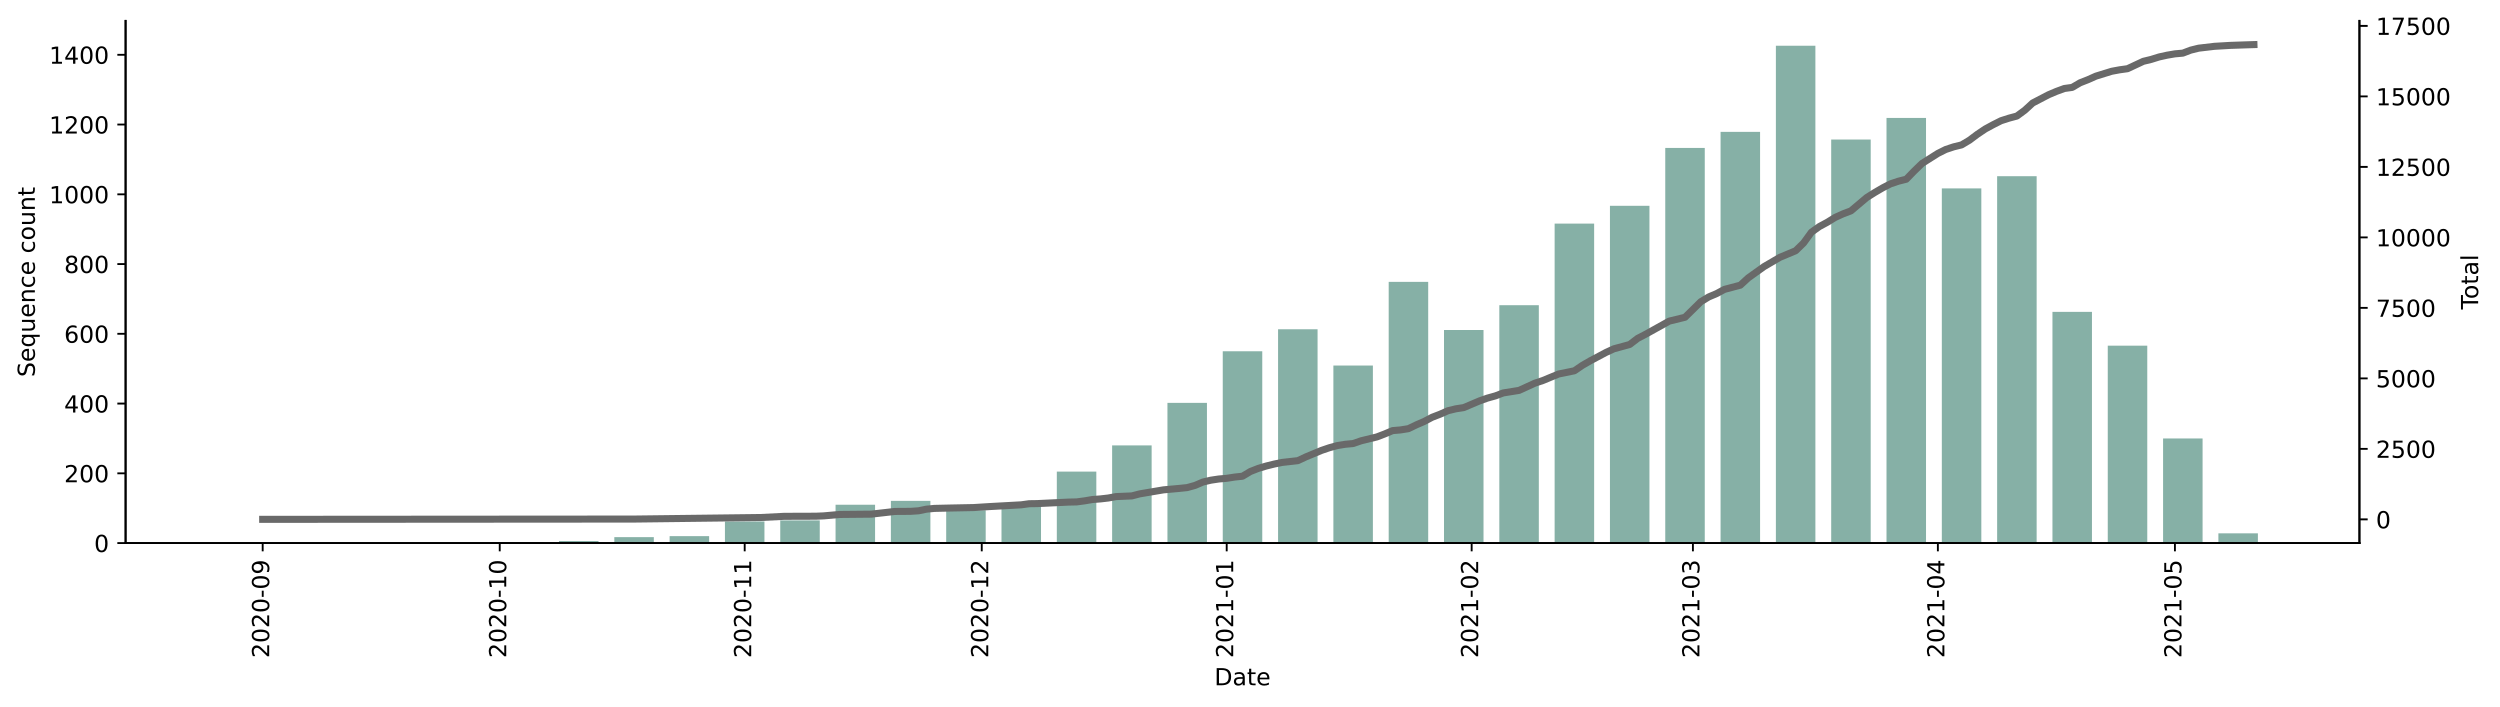 <?xml version="1.0" encoding="utf-8" standalone="no"?>
<!DOCTYPE svg PUBLIC "-//W3C//DTD SVG 1.1//EN"
  "http://www.w3.org/Graphics/SVG/1.1/DTD/svg11.dtd">
<!-- Created with matplotlib (https://matplotlib.org/) -->
<svg height="300.279pt" version="1.1" viewBox="0 0 1061.619 300.279" width="1061.619pt" xmlns="http://www.w3.org/2000/svg" xmlns:xlink="http://www.w3.org/1999/xlink">
 <defs>
  <style type="text/css">*{stroke-linecap:butt;stroke-linejoin:round;}</style>
 </defs>
 <g id="figure_1">
  <g id="patch_1">
   <path d="M 0 300.279 
L 1061.619 300.279 
L 1061.619 0 
L 0 0 
z
" style="fill:#ffffff;"/>
  </g>
  <g id="axes_1">
   <g id="patch_2">
    <path d="M 53.328 230.618 
L 1001.928 230.618 
L 1001.928 8.858 
L 53.328 8.858 
z
" style="fill:#ffffff;"/>
   </g>
   <g id="patch_3">
    <path clip-path="url(#p841194d48a)" d="M 96.446 230.618 
L 113.224 230.618 
L 113.224 230.47 
L 96.446 230.47 
z
" style="fill:#86b0a6;"/>
   </g>
   <g id="patch_4">
    <path clip-path="url(#p841194d48a)" d="M 213.889 230.618 
L 230.666 230.618 
L 230.666 230.174 
L 213.889 230.174 
z
" style="fill:#86b0a6;"/>
   </g>
   <g id="patch_5">
    <path clip-path="url(#p841194d48a)" d="M 237.377 230.618 
L 254.155 230.618 
L 254.155 229.73 
L 237.377 229.73 
z
" style="fill:#86b0a6;"/>
   </g>
   <g id="patch_6">
    <path clip-path="url(#p841194d48a)" d="M 260.866 230.618 
L 277.643 230.618 
L 277.643 228.1 
L 260.866 228.1 
z
" style="fill:#86b0a6;"/>
   </g>
   <g id="patch_7">
    <path clip-path="url(#p841194d48a)" d="M 284.354 230.618 
L 301.132 230.618 
L 301.132 227.656 
L 284.354 227.656 
z
" style="fill:#86b0a6;"/>
   </g>
   <g id="patch_8">
    <path clip-path="url(#p841194d48a)" d="M 307.843 230.618 
L 324.62 230.618 
L 324.62 221.436 
L 307.843 221.436 
z
" style="fill:#86b0a6;"/>
   </g>
   <g id="patch_9">
    <path clip-path="url(#p841194d48a)" d="M 331.331 230.618 
L 348.109 230.618 
L 348.109 220.991 
L 331.331 220.991 
z
" style="fill:#86b0a6;"/>
   </g>
   <g id="patch_10">
    <path clip-path="url(#p841194d48a)" d="M 354.82 230.618 
L 371.597 230.618 
L 371.597 214.326 
L 354.82 214.326 
z
" style="fill:#86b0a6;"/>
   </g>
   <g id="patch_11">
    <path clip-path="url(#p841194d48a)" d="M 378.308 230.618 
L 395.086 230.618 
L 395.086 212.697 
L 378.308 212.697 
z
" style="fill:#86b0a6;"/>
   </g>
   <g id="patch_12">
    <path clip-path="url(#p841194d48a)" d="M 401.797 230.618 
L 418.574 230.618 
L 418.574 216.696 
L 401.797 216.696 
z
" style="fill:#86b0a6;"/>
   </g>
   <g id="patch_13">
    <path clip-path="url(#p841194d48a)" d="M 425.285 230.618 
L 442.063 230.618 
L 442.063 213.734 
L 425.285 213.734 
z
" style="fill:#86b0a6;"/>
   </g>
   <g id="patch_14">
    <path clip-path="url(#p841194d48a)" d="M 448.774 230.618 
L 465.551 230.618 
L 465.551 200.256 
L 448.774 200.256 
z
" style="fill:#86b0a6;"/>
   </g>
   <g id="patch_15">
    <path clip-path="url(#p841194d48a)" d="M 472.262 230.618 
L 489.04 230.618 
L 489.04 189.148 
L 472.262 189.148 
z
" style="fill:#86b0a6;"/>
   </g>
   <g id="patch_16">
    <path clip-path="url(#p841194d48a)" d="M 495.751 230.618 
L 512.528 230.618 
L 512.528 171.079 
L 495.751 171.079 
z
" style="fill:#86b0a6;"/>
   </g>
   <g id="patch_17">
    <path clip-path="url(#p841194d48a)" d="M 519.239 230.618 
L 536.017 230.618 
L 536.017 149.16 
L 519.239 149.16 
z
" style="fill:#86b0a6;"/>
   </g>
   <g id="patch_18">
    <path clip-path="url(#p841194d48a)" d="M 542.728 230.618 
L 559.505 230.618 
L 559.505 139.829 
L 542.728 139.829 
z
" style="fill:#86b0a6;"/>
   </g>
   <g id="patch_19">
    <path clip-path="url(#p841194d48a)" d="M 566.216 230.618 
L 582.994 230.618 
L 582.994 155.232 
L 566.216 155.232 
z
" style="fill:#86b0a6;"/>
   </g>
   <g id="patch_20">
    <path clip-path="url(#p841194d48a)" d="M 589.705 230.618 
L 606.482 230.618 
L 606.482 119.686 
L 589.705 119.686 
z
" style="fill:#86b0a6;"/>
   </g>
   <g id="patch_21">
    <path clip-path="url(#p841194d48a)" d="M 613.193 230.618 
L 629.971 230.618 
L 629.971 140.125 
L 613.193 140.125 
z
" style="fill:#86b0a6;"/>
   </g>
   <g id="patch_22">
    <path clip-path="url(#p841194d48a)" d="M 636.682 230.618 
L 653.459 230.618 
L 653.459 129.61 
L 636.682 129.61 
z
" style="fill:#86b0a6;"/>
   </g>
   <g id="patch_23">
    <path clip-path="url(#p841194d48a)" d="M 660.17 230.618 
L 676.948 230.618 
L 676.948 94.953 
L 660.17 94.953 
z
" style="fill:#86b0a6;"/>
   </g>
   <g id="patch_24">
    <path clip-path="url(#p841194d48a)" d="M 683.659 230.618 
L 700.436 230.618 
L 700.436 87.399 
L 683.659 87.399 
z
" style="fill:#86b0a6;"/>
   </g>
   <g id="patch_25">
    <path clip-path="url(#p841194d48a)" d="M 707.147 230.618 
L 723.925 230.618 
L 723.925 62.813 
L 707.147 62.813 
z
" style="fill:#86b0a6;"/>
   </g>
   <g id="patch_26">
    <path clip-path="url(#p841194d48a)" d="M 730.636 230.618 
L 747.413 230.618 
L 747.413 56.001 
L 730.636 56.001 
z
" style="fill:#86b0a6;"/>
   </g>
   <g id="patch_27">
    <path clip-path="url(#p841194d48a)" d="M 754.124 230.618 
L 770.902 230.618 
L 770.902 19.418 
L 754.124 19.418 
z
" style="fill:#86b0a6;"/>
   </g>
   <g id="patch_28">
    <path clip-path="url(#p841194d48a)" d="M 777.613 230.618 
L 794.39 230.618 
L 794.39 59.259 
L 777.613 59.259 
z
" style="fill:#86b0a6;"/>
   </g>
   <g id="patch_29">
    <path clip-path="url(#p841194d48a)" d="M 801.101 230.618 
L 817.879 230.618 
L 817.879 50.076 
L 801.101 50.076 
z
" style="fill:#86b0a6;"/>
   </g>
   <g id="patch_30">
    <path clip-path="url(#p841194d48a)" d="M 824.59 230.618 
L 841.367 230.618 
L 841.367 79.994 
L 824.59 79.994 
z
" style="fill:#86b0a6;"/>
   </g>
   <g id="patch_31">
    <path clip-path="url(#p841194d48a)" d="M 848.078 230.618 
L 864.856 230.618 
L 864.856 74.81 
L 848.078 74.81 
z
" style="fill:#86b0a6;"/>
   </g>
   <g id="patch_32">
    <path clip-path="url(#p841194d48a)" d="M 871.567 230.618 
L 888.344 230.618 
L 888.344 132.424 
L 871.567 132.424 
z
" style="fill:#86b0a6;"/>
   </g>
   <g id="patch_33">
    <path clip-path="url(#p841194d48a)" d="M 895.055 230.618 
L 911.833 230.618 
L 911.833 146.79 
L 895.055 146.79 
z
" style="fill:#86b0a6;"/>
   </g>
   <g id="patch_34">
    <path clip-path="url(#p841194d48a)" d="M 918.544 230.618 
L 935.321 230.618 
L 935.321 186.186 
L 918.544 186.186 
z
" style="fill:#86b0a6;"/>
   </g>
   <g id="patch_35">
    <path clip-path="url(#p841194d48a)" d="M 942.032 230.618 
L 958.81 230.618 
L 958.81 226.471 
L 942.032 226.471 
z
" style="fill:#86b0a6;"/>
   </g>
   <g id="matplotlib.axis_1">
    <g id="xtick_1">
     <g id="line2d_1">
      <defs>
       <path d="M 0 0 
L 0 3.5 
" id="md26dac2ac9" style="stroke:#000000;stroke-width:0.8;"/>
      </defs>
      <g>
       <use style="stroke:#000000;stroke-width:0.8;" x="111.546" xlink:href="#md26dac2ac9" y="230.618"/>
      </g>
     </g>
     <g id="text_1">
      <!-- 2020-09 -->
      <g transform="translate(114.305 279.401)rotate(-90)scale(0.1 -0.1)">
       <defs>
        <path d="M 19.188 8.297 
L 53.609 8.297 
L 53.609 0 
L 7.328 0 
L 7.328 8.297 
Q 12.938 14.109 22.625 23.891 
Q 32.328 33.688 34.812 36.531 
Q 39.547 41.844 41.422 45.531 
Q 43.312 49.219 43.312 52.781 
Q 43.312 58.594 39.234 62.25 
Q 35.156 65.922 28.609 65.922 
Q 23.969 65.922 18.812 64.312 
Q 13.672 62.703 7.812 59.422 
L 7.812 69.391 
Q 13.766 71.781 18.938 73 
Q 24.125 74.219 28.422 74.219 
Q 39.75 74.219 46.484 68.547 
Q 53.219 62.891 53.219 53.422 
Q 53.219 48.922 51.531 44.891 
Q 49.859 40.875 45.406 35.406 
Q 44.188 33.984 37.641 27.219 
Q 31.109 20.453 19.188 8.297 
z
" id="DejaVuSans-50"/>
        <path d="M 31.781 66.406 
Q 24.172 66.406 20.328 58.906 
Q 16.5 51.422 16.5 36.375 
Q 16.5 21.391 20.328 13.891 
Q 24.172 6.391 31.781 6.391 
Q 39.453 6.391 43.281 13.891 
Q 47.125 21.391 47.125 36.375 
Q 47.125 51.422 43.281 58.906 
Q 39.453 66.406 31.781 66.406 
z
M 31.781 74.219 
Q 44.047 74.219 50.516 64.516 
Q 56.984 54.828 56.984 36.375 
Q 56.984 17.969 50.516 8.266 
Q 44.047 -1.422 31.781 -1.422 
Q 19.531 -1.422 13.062 8.266 
Q 6.594 17.969 6.594 36.375 
Q 6.594 54.828 13.062 64.516 
Q 19.531 74.219 31.781 74.219 
z
" id="DejaVuSans-48"/>
        <path d="M 4.891 31.391 
L 31.203 31.391 
L 31.203 23.391 
L 4.891 23.391 
z
" id="DejaVuSans-45"/>
        <path d="M 10.984 1.516 
L 10.984 10.5 
Q 14.703 8.734 18.5 7.812 
Q 22.312 6.891 25.984 6.891 
Q 35.75 6.891 40.891 13.453 
Q 46.047 20.016 46.781 33.406 
Q 43.953 29.203 39.594 26.953 
Q 35.25 24.703 29.984 24.703 
Q 19.047 24.703 12.672 31.312 
Q 6.297 37.938 6.297 49.422 
Q 6.297 60.641 12.938 67.422 
Q 19.578 74.219 30.609 74.219 
Q 43.266 74.219 49.922 64.516 
Q 56.594 54.828 56.594 36.375 
Q 56.594 19.141 48.406 8.859 
Q 40.234 -1.422 26.422 -1.422 
Q 22.703 -1.422 18.891 -0.688 
Q 15.094 0.047 10.984 1.516 
z
M 30.609 32.422 
Q 37.25 32.422 41.125 36.953 
Q 45.016 41.5 45.016 49.422 
Q 45.016 57.281 41.125 61.844 
Q 37.25 66.406 30.609 66.406 
Q 23.969 66.406 20.094 61.844 
Q 16.219 57.281 16.219 49.422 
Q 16.219 41.5 20.094 36.953 
Q 23.969 32.422 30.609 32.422 
z
" id="DejaVuSans-57"/>
       </defs>
       <use xlink:href="#DejaVuSans-50"/>
       <use x="63.623" xlink:href="#DejaVuSans-48"/>
       <use x="127.246" xlink:href="#DejaVuSans-50"/>
       <use x="190.869" xlink:href="#DejaVuSans-48"/>
       <use x="254.492" xlink:href="#DejaVuSans-45"/>
       <use x="290.576" xlink:href="#DejaVuSans-48"/>
       <use x="354.199" xlink:href="#DejaVuSans-57"/>
      </g>
     </g>
    </g>
    <g id="xtick_2">
     <g id="line2d_2">
      <g>
       <use style="stroke:#000000;stroke-width:0.8;" x="212.211" xlink:href="#md26dac2ac9" y="230.618"/>
      </g>
     </g>
     <g id="text_2">
      <!-- 2020-10 -->
      <g transform="translate(214.97 279.401)rotate(-90)scale(0.1 -0.1)">
       <defs>
        <path d="M 12.406 8.297 
L 28.516 8.297 
L 28.516 63.922 
L 10.984 60.406 
L 10.984 69.391 
L 28.422 72.906 
L 38.281 72.906 
L 38.281 8.297 
L 54.391 8.297 
L 54.391 0 
L 12.406 0 
z
" id="DejaVuSans-49"/>
       </defs>
       <use xlink:href="#DejaVuSans-50"/>
       <use x="63.623" xlink:href="#DejaVuSans-48"/>
       <use x="127.246" xlink:href="#DejaVuSans-50"/>
       <use x="190.869" xlink:href="#DejaVuSans-48"/>
       <use x="254.492" xlink:href="#DejaVuSans-45"/>
       <use x="290.576" xlink:href="#DejaVuSans-49"/>
       <use x="354.199" xlink:href="#DejaVuSans-48"/>
      </g>
     </g>
    </g>
    <g id="xtick_3">
     <g id="line2d_3">
      <g>
       <use style="stroke:#000000;stroke-width:0.8;" x="316.232" xlink:href="#md26dac2ac9" y="230.618"/>
      </g>
     </g>
     <g id="text_3">
      <!-- 2020-11 -->
      <g transform="translate(318.991 279.401)rotate(-90)scale(0.1 -0.1)">
       <use xlink:href="#DejaVuSans-50"/>
       <use x="63.623" xlink:href="#DejaVuSans-48"/>
       <use x="127.246" xlink:href="#DejaVuSans-50"/>
       <use x="190.869" xlink:href="#DejaVuSans-48"/>
       <use x="254.492" xlink:href="#DejaVuSans-45"/>
       <use x="290.576" xlink:href="#DejaVuSans-49"/>
       <use x="354.199" xlink:href="#DejaVuSans-49"/>
      </g>
     </g>
    </g>
    <g id="xtick_4">
     <g id="line2d_4">
      <g>
       <use style="stroke:#000000;stroke-width:0.8;" x="416.897" xlink:href="#md26dac2ac9" y="230.618"/>
      </g>
     </g>
     <g id="text_4">
      <!-- 2020-12 -->
      <g transform="translate(419.656 279.401)rotate(-90)scale(0.1 -0.1)">
       <use xlink:href="#DejaVuSans-50"/>
       <use x="63.623" xlink:href="#DejaVuSans-48"/>
       <use x="127.246" xlink:href="#DejaVuSans-50"/>
       <use x="190.869" xlink:href="#DejaVuSans-48"/>
       <use x="254.492" xlink:href="#DejaVuSans-45"/>
       <use x="290.576" xlink:href="#DejaVuSans-49"/>
       <use x="354.199" xlink:href="#DejaVuSans-50"/>
      </g>
     </g>
    </g>
    <g id="xtick_5">
     <g id="line2d_5">
      <g>
       <use style="stroke:#000000;stroke-width:0.8;" x="520.917" xlink:href="#md26dac2ac9" y="230.618"/>
      </g>
     </g>
     <g id="text_5">
      <!-- 2021-01 -->
      <g transform="translate(523.676 279.401)rotate(-90)scale(0.1 -0.1)">
       <use xlink:href="#DejaVuSans-50"/>
       <use x="63.623" xlink:href="#DejaVuSans-48"/>
       <use x="127.246" xlink:href="#DejaVuSans-50"/>
       <use x="190.869" xlink:href="#DejaVuSans-49"/>
       <use x="254.492" xlink:href="#DejaVuSans-45"/>
       <use x="290.576" xlink:href="#DejaVuSans-48"/>
       <use x="354.199" xlink:href="#DejaVuSans-49"/>
      </g>
     </g>
    </g>
    <g id="xtick_6">
     <g id="line2d_6">
      <g>
       <use style="stroke:#000000;stroke-width:0.8;" x="624.938" xlink:href="#md26dac2ac9" y="230.618"/>
      </g>
     </g>
     <g id="text_6">
      <!-- 2021-02 -->
      <g transform="translate(627.697 279.401)rotate(-90)scale(0.1 -0.1)">
       <use xlink:href="#DejaVuSans-50"/>
       <use x="63.623" xlink:href="#DejaVuSans-48"/>
       <use x="127.246" xlink:href="#DejaVuSans-50"/>
       <use x="190.869" xlink:href="#DejaVuSans-49"/>
       <use x="254.492" xlink:href="#DejaVuSans-45"/>
       <use x="290.576" xlink:href="#DejaVuSans-48"/>
       <use x="354.199" xlink:href="#DejaVuSans-50"/>
      </g>
     </g>
    </g>
    <g id="xtick_7">
     <g id="line2d_7">
      <g>
       <use style="stroke:#000000;stroke-width:0.8;" x="718.892" xlink:href="#md26dac2ac9" y="230.618"/>
      </g>
     </g>
     <g id="text_7">
      <!-- 2021-03 -->
      <g transform="translate(721.651 279.401)rotate(-90)scale(0.1 -0.1)">
       <defs>
        <path d="M 40.578 39.312 
Q 47.656 37.797 51.625 33 
Q 55.609 28.219 55.609 21.188 
Q 55.609 10.406 48.188 4.484 
Q 40.766 -1.422 27.094 -1.422 
Q 22.516 -1.422 17.656 -0.516 
Q 12.797 0.391 7.625 2.203 
L 7.625 11.719 
Q 11.719 9.328 16.594 8.109 
Q 21.484 6.891 26.812 6.891 
Q 36.078 6.891 40.938 10.547 
Q 45.797 14.203 45.797 21.188 
Q 45.797 27.641 41.281 31.266 
Q 36.766 34.906 28.719 34.906 
L 20.219 34.906 
L 20.219 43.016 
L 29.109 43.016 
Q 36.375 43.016 40.234 45.922 
Q 44.094 48.828 44.094 54.297 
Q 44.094 59.906 40.109 62.906 
Q 36.141 65.922 28.719 65.922 
Q 24.656 65.922 20.016 65.031 
Q 15.375 64.156 9.812 62.312 
L 9.812 71.094 
Q 15.438 72.656 20.344 73.438 
Q 25.25 74.219 29.594 74.219 
Q 40.828 74.219 47.359 69.109 
Q 53.906 64.016 53.906 55.328 
Q 53.906 49.266 50.438 45.094 
Q 46.969 40.922 40.578 39.312 
z
" id="DejaVuSans-51"/>
       </defs>
       <use xlink:href="#DejaVuSans-50"/>
       <use x="63.623" xlink:href="#DejaVuSans-48"/>
       <use x="127.246" xlink:href="#DejaVuSans-50"/>
       <use x="190.869" xlink:href="#DejaVuSans-49"/>
       <use x="254.492" xlink:href="#DejaVuSans-45"/>
       <use x="290.576" xlink:href="#DejaVuSans-48"/>
       <use x="354.199" xlink:href="#DejaVuSans-51"/>
      </g>
     </g>
    </g>
    <g id="xtick_8">
     <g id="line2d_8">
      <g>
       <use style="stroke:#000000;stroke-width:0.8;" x="822.912" xlink:href="#md26dac2ac9" y="230.618"/>
      </g>
     </g>
     <g id="text_8">
      <!-- 2021-04 -->
      <g transform="translate(825.672 279.401)rotate(-90)scale(0.1 -0.1)">
       <defs>
        <path d="M 37.797 64.312 
L 12.891 25.391 
L 37.797 25.391 
z
M 35.203 72.906 
L 47.609 72.906 
L 47.609 25.391 
L 58.016 25.391 
L 58.016 17.188 
L 47.609 17.188 
L 47.609 0 
L 37.797 0 
L 37.797 17.188 
L 4.891 17.188 
L 4.891 26.703 
z
" id="DejaVuSans-52"/>
       </defs>
       <use xlink:href="#DejaVuSans-50"/>
       <use x="63.623" xlink:href="#DejaVuSans-48"/>
       <use x="127.246" xlink:href="#DejaVuSans-50"/>
       <use x="190.869" xlink:href="#DejaVuSans-49"/>
       <use x="254.492" xlink:href="#DejaVuSans-45"/>
       <use x="290.576" xlink:href="#DejaVuSans-48"/>
       <use x="354.199" xlink:href="#DejaVuSans-52"/>
      </g>
     </g>
    </g>
    <g id="xtick_9">
     <g id="line2d_9">
      <g>
       <use style="stroke:#000000;stroke-width:0.8;" x="923.577" xlink:href="#md26dac2ac9" y="230.618"/>
      </g>
     </g>
     <g id="text_9">
      <!-- 2021-05 -->
      <g transform="translate(926.337 279.401)rotate(-90)scale(0.1 -0.1)">
       <defs>
        <path d="M 10.797 72.906 
L 49.516 72.906 
L 49.516 64.594 
L 19.828 64.594 
L 19.828 46.734 
Q 21.969 47.469 24.109 47.828 
Q 26.266 48.188 28.422 48.188 
Q 40.625 48.188 47.75 41.5 
Q 54.891 34.812 54.891 23.391 
Q 54.891 11.625 47.562 5.094 
Q 40.234 -1.422 26.906 -1.422 
Q 22.312 -1.422 17.547 -0.641 
Q 12.797 0.141 7.719 1.703 
L 7.719 11.625 
Q 12.109 9.234 16.797 8.062 
Q 21.484 6.891 26.703 6.891 
Q 35.156 6.891 40.078 11.328 
Q 45.016 15.766 45.016 23.391 
Q 45.016 31 40.078 35.438 
Q 35.156 39.891 26.703 39.891 
Q 22.75 39.891 18.812 39.016 
Q 14.891 38.141 10.797 36.281 
z
" id="DejaVuSans-53"/>
       </defs>
       <use xlink:href="#DejaVuSans-50"/>
       <use x="63.623" xlink:href="#DejaVuSans-48"/>
       <use x="127.246" xlink:href="#DejaVuSans-50"/>
       <use x="190.869" xlink:href="#DejaVuSans-49"/>
       <use x="254.492" xlink:href="#DejaVuSans-45"/>
       <use x="290.576" xlink:href="#DejaVuSans-48"/>
       <use x="354.199" xlink:href="#DejaVuSans-53"/>
      </g>
     </g>
    </g>
    <g id="text_10">
     <!-- Date -->
     <g transform="translate(515.677 290.999)scale(0.1 -0.1)">
      <defs>
       <path d="M 19.672 64.797 
L 19.672 8.109 
L 31.594 8.109 
Q 46.688 8.109 53.688 14.938 
Q 60.688 21.781 60.688 36.531 
Q 60.688 51.172 53.688 57.984 
Q 46.688 64.797 31.594 64.797 
z
M 9.812 72.906 
L 30.078 72.906 
Q 51.266 72.906 61.172 64.094 
Q 71.094 55.281 71.094 36.531 
Q 71.094 17.672 61.125 8.828 
Q 51.172 0 30.078 0 
L 9.812 0 
z
" id="DejaVuSans-68"/>
       <path d="M 34.281 27.484 
Q 23.391 27.484 19.188 25 
Q 14.984 22.516 14.984 16.5 
Q 14.984 11.719 18.141 8.906 
Q 21.297 6.109 26.703 6.109 
Q 34.188 6.109 38.703 11.406 
Q 43.219 16.703 43.219 25.484 
L 43.219 27.484 
z
M 52.203 31.203 
L 52.203 0 
L 43.219 0 
L 43.219 8.297 
Q 40.141 3.328 35.547 0.953 
Q 30.953 -1.422 24.312 -1.422 
Q 15.922 -1.422 10.953 3.297 
Q 6 8.016 6 15.922 
Q 6 25.141 12.172 29.828 
Q 18.359 34.516 30.609 34.516 
L 43.219 34.516 
L 43.219 35.406 
Q 43.219 41.609 39.141 45 
Q 35.062 48.391 27.688 48.391 
Q 23 48.391 18.547 47.266 
Q 14.109 46.141 10.016 43.891 
L 10.016 52.203 
Q 14.938 54.109 19.578 55.047 
Q 24.219 56 28.609 56 
Q 40.484 56 46.344 49.844 
Q 52.203 43.703 52.203 31.203 
z
" id="DejaVuSans-97"/>
       <path d="M 18.312 70.219 
L 18.312 54.688 
L 36.812 54.688 
L 36.812 47.703 
L 18.312 47.703 
L 18.312 18.016 
Q 18.312 11.328 20.141 9.422 
Q 21.969 7.516 27.594 7.516 
L 36.812 7.516 
L 36.812 0 
L 27.594 0 
Q 17.188 0 13.234 3.875 
Q 9.281 7.766 9.281 18.016 
L 9.281 47.703 
L 2.688 47.703 
L 2.688 54.688 
L 9.281 54.688 
L 9.281 70.219 
z
" id="DejaVuSans-116"/>
       <path d="M 56.203 29.594 
L 56.203 25.203 
L 14.891 25.203 
Q 15.484 15.922 20.484 11.062 
Q 25.484 6.203 34.422 6.203 
Q 39.594 6.203 44.453 7.469 
Q 49.312 8.734 54.109 11.281 
L 54.109 2.781 
Q 49.266 0.734 44.188 -0.344 
Q 39.109 -1.422 33.891 -1.422 
Q 20.797 -1.422 13.156 6.188 
Q 5.516 13.812 5.516 26.812 
Q 5.516 40.234 12.766 48.109 
Q 20.016 56 32.328 56 
Q 43.359 56 49.781 48.891 
Q 56.203 41.797 56.203 29.594 
z
M 47.219 32.234 
Q 47.125 39.594 43.094 43.984 
Q 39.062 48.391 32.422 48.391 
Q 24.906 48.391 20.391 44.141 
Q 15.875 39.891 15.188 32.172 
z
" id="DejaVuSans-101"/>
      </defs>
      <use xlink:href="#DejaVuSans-68"/>
      <use x="77.002" xlink:href="#DejaVuSans-97"/>
      <use x="138.281" xlink:href="#DejaVuSans-116"/>
      <use x="177.49" xlink:href="#DejaVuSans-101"/>
     </g>
    </g>
   </g>
   <g id="matplotlib.axis_2">
    <g id="ytick_1">
     <g id="line2d_10">
      <defs>
       <path d="M 0 0 
L -3.5 0 
" id="m6d69d3b2e5" style="stroke:#000000;stroke-width:0.8;"/>
      </defs>
      <g>
       <use style="stroke:#000000;stroke-width:0.8;" x="53.328" xlink:href="#m6d69d3b2e5" y="230.618"/>
      </g>
     </g>
     <g id="text_11">
      <!-- 0 -->
      <g transform="translate(39.966 234.417)scale(0.1 -0.1)">
       <use xlink:href="#DejaVuSans-48"/>
      </g>
     </g>
    </g>
    <g id="ytick_2">
     <g id="line2d_11">
      <g>
       <use style="stroke:#000000;stroke-width:0.8;" x="53.328" xlink:href="#m6d69d3b2e5" y="200.997"/>
      </g>
     </g>
     <g id="text_12">
      <!-- 200 -->
      <g transform="translate(27.241 204.796)scale(0.1 -0.1)">
       <use xlink:href="#DejaVuSans-50"/>
       <use x="63.623" xlink:href="#DejaVuSans-48"/>
       <use x="127.246" xlink:href="#DejaVuSans-48"/>
      </g>
     </g>
    </g>
    <g id="ytick_3">
     <g id="line2d_12">
      <g>
       <use style="stroke:#000000;stroke-width:0.8;" x="53.328" xlink:href="#m6d69d3b2e5" y="171.376"/>
      </g>
     </g>
     <g id="text_13">
      <!-- 400 -->
      <g transform="translate(27.241 175.175)scale(0.1 -0.1)">
       <use xlink:href="#DejaVuSans-52"/>
       <use x="63.623" xlink:href="#DejaVuSans-48"/>
       <use x="127.246" xlink:href="#DejaVuSans-48"/>
      </g>
     </g>
    </g>
    <g id="ytick_4">
     <g id="line2d_13">
      <g>
       <use style="stroke:#000000;stroke-width:0.8;" x="53.328" xlink:href="#m6d69d3b2e5" y="141.754"/>
      </g>
     </g>
     <g id="text_14">
      <!-- 600 -->
      <g transform="translate(27.241 145.553)scale(0.1 -0.1)">
       <defs>
        <path d="M 33.016 40.375 
Q 26.375 40.375 22.484 35.828 
Q 18.609 31.297 18.609 23.391 
Q 18.609 15.531 22.484 10.953 
Q 26.375 6.391 33.016 6.391 
Q 39.656 6.391 43.531 10.953 
Q 47.406 15.531 47.406 23.391 
Q 47.406 31.297 43.531 35.828 
Q 39.656 40.375 33.016 40.375 
z
M 52.594 71.297 
L 52.594 62.312 
Q 48.875 64.062 45.094 64.984 
Q 41.312 65.922 37.594 65.922 
Q 27.828 65.922 22.672 59.328 
Q 17.531 52.734 16.797 39.406 
Q 19.672 43.656 24.016 45.922 
Q 28.375 48.188 33.594 48.188 
Q 44.578 48.188 50.953 41.516 
Q 57.328 34.859 57.328 23.391 
Q 57.328 12.156 50.688 5.359 
Q 44.047 -1.422 33.016 -1.422 
Q 20.359 -1.422 13.672 8.266 
Q 6.984 17.969 6.984 36.375 
Q 6.984 53.656 15.188 63.938 
Q 23.391 74.219 37.203 74.219 
Q 40.922 74.219 44.703 73.484 
Q 48.484 72.75 52.594 71.297 
z
" id="DejaVuSans-54"/>
       </defs>
       <use xlink:href="#DejaVuSans-54"/>
       <use x="63.623" xlink:href="#DejaVuSans-48"/>
       <use x="127.246" xlink:href="#DejaVuSans-48"/>
      </g>
     </g>
    </g>
    <g id="ytick_5">
     <g id="line2d_14">
      <g>
       <use style="stroke:#000000;stroke-width:0.8;" x="53.328" xlink:href="#m6d69d3b2e5" y="112.133"/>
      </g>
     </g>
     <g id="text_15">
      <!-- 800 -->
      <g transform="translate(27.241 115.932)scale(0.1 -0.1)">
       <defs>
        <path d="M 31.781 34.625 
Q 24.75 34.625 20.719 30.859 
Q 16.703 27.094 16.703 20.516 
Q 16.703 13.922 20.719 10.156 
Q 24.75 6.391 31.781 6.391 
Q 38.812 6.391 42.859 10.172 
Q 46.922 13.969 46.922 20.516 
Q 46.922 27.094 42.891 30.859 
Q 38.875 34.625 31.781 34.625 
z
M 21.922 38.812 
Q 15.578 40.375 12.031 44.719 
Q 8.5 49.078 8.5 55.328 
Q 8.5 64.062 14.719 69.141 
Q 20.953 74.219 31.781 74.219 
Q 42.672 74.219 48.875 69.141 
Q 55.078 64.062 55.078 55.328 
Q 55.078 49.078 51.531 44.719 
Q 48 40.375 41.703 38.812 
Q 48.828 37.156 52.797 32.312 
Q 56.781 27.484 56.781 20.516 
Q 56.781 9.906 50.312 4.234 
Q 43.844 -1.422 31.781 -1.422 
Q 19.734 -1.422 13.25 4.234 
Q 6.781 9.906 6.781 20.516 
Q 6.781 27.484 10.781 32.312 
Q 14.797 37.156 21.922 38.812 
z
M 18.312 54.391 
Q 18.312 48.734 21.844 45.562 
Q 25.391 42.391 31.781 42.391 
Q 38.141 42.391 41.719 45.562 
Q 45.312 48.734 45.312 54.391 
Q 45.312 60.062 41.719 63.234 
Q 38.141 66.406 31.781 66.406 
Q 25.391 66.406 21.844 63.234 
Q 18.312 60.062 18.312 54.391 
z
" id="DejaVuSans-56"/>
       </defs>
       <use xlink:href="#DejaVuSans-56"/>
       <use x="63.623" xlink:href="#DejaVuSans-48"/>
       <use x="127.246" xlink:href="#DejaVuSans-48"/>
      </g>
     </g>
    </g>
    <g id="ytick_6">
     <g id="line2d_15">
      <g>
       <use style="stroke:#000000;stroke-width:0.8;" x="53.328" xlink:href="#m6d69d3b2e5" y="82.512"/>
      </g>
     </g>
     <g id="text_16">
      <!-- 1000 -->
      <g transform="translate(20.878 86.311)scale(0.1 -0.1)">
       <use xlink:href="#DejaVuSans-49"/>
       <use x="63.623" xlink:href="#DejaVuSans-48"/>
       <use x="127.246" xlink:href="#DejaVuSans-48"/>
       <use x="190.869" xlink:href="#DejaVuSans-48"/>
      </g>
     </g>
    </g>
    <g id="ytick_7">
     <g id="line2d_16">
      <g>
       <use style="stroke:#000000;stroke-width:0.8;" x="53.328" xlink:href="#m6d69d3b2e5" y="52.89"/>
      </g>
     </g>
     <g id="text_17">
      <!-- 1200 -->
      <g transform="translate(20.878 56.69)scale(0.1 -0.1)">
       <use xlink:href="#DejaVuSans-49"/>
       <use x="63.623" xlink:href="#DejaVuSans-50"/>
       <use x="127.246" xlink:href="#DejaVuSans-48"/>
       <use x="190.869" xlink:href="#DejaVuSans-48"/>
      </g>
     </g>
    </g>
    <g id="ytick_8">
     <g id="line2d_17">
      <g>
       <use style="stroke:#000000;stroke-width:0.8;" x="53.328" xlink:href="#m6d69d3b2e5" y="23.269"/>
      </g>
     </g>
     <g id="text_18">
      <!-- 1400 -->
      <g transform="translate(20.878 27.068)scale(0.1 -0.1)">
       <use xlink:href="#DejaVuSans-49"/>
       <use x="63.623" xlink:href="#DejaVuSans-52"/>
       <use x="127.246" xlink:href="#DejaVuSans-48"/>
       <use x="190.869" xlink:href="#DejaVuSans-48"/>
      </g>
     </g>
    </g>
    <g id="text_19">
     <!-- Sequence count -->
     <g transform="translate(14.798 160.098)rotate(-90)scale(0.1 -0.1)">
      <defs>
       <path d="M 53.516 70.516 
L 53.516 60.891 
Q 47.906 63.578 42.922 64.891 
Q 37.938 66.219 33.297 66.219 
Q 25.25 66.219 20.875 63.094 
Q 16.5 59.969 16.5 54.203 
Q 16.5 49.359 19.406 46.891 
Q 22.312 44.438 30.422 42.922 
L 36.375 41.703 
Q 47.406 39.594 52.656 34.297 
Q 57.906 29 57.906 20.125 
Q 57.906 9.516 50.797 4.047 
Q 43.703 -1.422 29.984 -1.422 
Q 24.812 -1.422 18.969 -0.25 
Q 13.141 0.922 6.891 3.219 
L 6.891 13.375 
Q 12.891 10.016 18.656 8.297 
Q 24.422 6.594 29.984 6.594 
Q 38.422 6.594 43.016 9.906 
Q 47.609 13.234 47.609 19.391 
Q 47.609 24.75 44.312 27.781 
Q 41.016 30.812 33.5 32.328 
L 27.484 33.5 
Q 16.453 35.688 11.516 40.375 
Q 6.594 45.062 6.594 53.422 
Q 6.594 63.094 13.406 68.656 
Q 20.219 74.219 32.172 74.219 
Q 37.312 74.219 42.625 73.281 
Q 47.953 72.359 53.516 70.516 
z
" id="DejaVuSans-83"/>
       <path d="M 14.797 27.297 
Q 14.797 17.391 18.875 11.75 
Q 22.953 6.109 30.078 6.109 
Q 37.203 6.109 41.297 11.75 
Q 45.406 17.391 45.406 27.297 
Q 45.406 37.203 41.297 42.844 
Q 37.203 48.484 30.078 48.484 
Q 22.953 48.484 18.875 42.844 
Q 14.797 37.203 14.797 27.297 
z
M 45.406 8.203 
Q 42.578 3.328 38.25 0.953 
Q 33.938 -1.422 27.875 -1.422 
Q 17.969 -1.422 11.734 6.484 
Q 5.516 14.406 5.516 27.297 
Q 5.516 40.188 11.734 48.094 
Q 17.969 56 27.875 56 
Q 33.938 56 38.25 53.625 
Q 42.578 51.266 45.406 46.391 
L 45.406 54.688 
L 54.391 54.688 
L 54.391 -20.797 
L 45.406 -20.797 
z
" id="DejaVuSans-113"/>
       <path d="M 8.5 21.578 
L 8.5 54.688 
L 17.484 54.688 
L 17.484 21.922 
Q 17.484 14.156 20.5 10.266 
Q 23.531 6.391 29.594 6.391 
Q 36.859 6.391 41.078 11.031 
Q 45.312 15.672 45.312 23.688 
L 45.312 54.688 
L 54.297 54.688 
L 54.297 0 
L 45.312 0 
L 45.312 8.406 
Q 42.047 3.422 37.719 1 
Q 33.406 -1.422 27.688 -1.422 
Q 18.266 -1.422 13.375 4.438 
Q 8.5 10.297 8.5 21.578 
z
M 31.109 56 
z
" id="DejaVuSans-117"/>
       <path d="M 54.891 33.016 
L 54.891 0 
L 45.906 0 
L 45.906 32.719 
Q 45.906 40.484 42.875 44.328 
Q 39.844 48.188 33.797 48.188 
Q 26.516 48.188 22.312 43.547 
Q 18.109 38.922 18.109 30.906 
L 18.109 0 
L 9.078 0 
L 9.078 54.688 
L 18.109 54.688 
L 18.109 46.188 
Q 21.344 51.125 25.703 53.562 
Q 30.078 56 35.797 56 
Q 45.219 56 50.047 50.172 
Q 54.891 44.344 54.891 33.016 
z
" id="DejaVuSans-110"/>
       <path d="M 48.781 52.594 
L 48.781 44.188 
Q 44.969 46.297 41.141 47.344 
Q 37.312 48.391 33.406 48.391 
Q 24.656 48.391 19.812 42.844 
Q 14.984 37.312 14.984 27.297 
Q 14.984 17.281 19.812 11.734 
Q 24.656 6.203 33.406 6.203 
Q 37.312 6.203 41.141 7.25 
Q 44.969 8.297 48.781 10.406 
L 48.781 2.094 
Q 45.016 0.344 40.984 -0.531 
Q 36.969 -1.422 32.422 -1.422 
Q 20.062 -1.422 12.781 6.344 
Q 5.516 14.109 5.516 27.297 
Q 5.516 40.672 12.859 48.328 
Q 20.219 56 33.016 56 
Q 37.156 56 41.109 55.141 
Q 45.062 54.297 48.781 52.594 
z
" id="DejaVuSans-99"/>
       <path id="DejaVuSans-32"/>
       <path d="M 30.609 48.391 
Q 23.391 48.391 19.188 42.75 
Q 14.984 37.109 14.984 27.297 
Q 14.984 17.484 19.156 11.844 
Q 23.344 6.203 30.609 6.203 
Q 37.797 6.203 41.984 11.859 
Q 46.188 17.531 46.188 27.297 
Q 46.188 37.016 41.984 42.703 
Q 37.797 48.391 30.609 48.391 
z
M 30.609 56 
Q 42.328 56 49.016 48.375 
Q 55.719 40.766 55.719 27.297 
Q 55.719 13.875 49.016 6.219 
Q 42.328 -1.422 30.609 -1.422 
Q 18.844 -1.422 12.172 6.219 
Q 5.516 13.875 5.516 27.297 
Q 5.516 40.766 12.172 48.375 
Q 18.844 56 30.609 56 
z
" id="DejaVuSans-111"/>
      </defs>
      <use xlink:href="#DejaVuSans-83"/>
      <use x="63.477" xlink:href="#DejaVuSans-101"/>
      <use x="125" xlink:href="#DejaVuSans-113"/>
      <use x="188.477" xlink:href="#DejaVuSans-117"/>
      <use x="251.855" xlink:href="#DejaVuSans-101"/>
      <use x="313.379" xlink:href="#DejaVuSans-110"/>
      <use x="376.758" xlink:href="#DejaVuSans-99"/>
      <use x="431.738" xlink:href="#DejaVuSans-101"/>
      <use x="493.262" xlink:href="#DejaVuSans-32"/>
      <use x="525.049" xlink:href="#DejaVuSans-99"/>
      <use x="580.029" xlink:href="#DejaVuSans-111"/>
      <use x="641.211" xlink:href="#DejaVuSans-117"/>
      <use x="704.59" xlink:href="#DejaVuSans-110"/>
      <use x="767.969" xlink:href="#DejaVuSans-116"/>
     </g>
    </g>
   </g>
   <g id="patch_36">
    <path d="M 53.328 230.618 
L 53.328 8.858 
" style="fill:none;stroke:#000000;stroke-linecap:square;stroke-linejoin:miter;stroke-width:0.8;"/>
   </g>
   <g id="patch_37">
    <path d="M 1001.928 230.618 
L 1001.928 8.858 
" style="fill:none;stroke:#000000;stroke-linecap:square;stroke-linejoin:miter;stroke-width:0.8;"/>
   </g>
   <g id="patch_38">
    <path d="M 53.328 230.618 
L 1001.928 230.618 
" style="fill:none;stroke:#000000;stroke-linecap:square;stroke-linejoin:miter;stroke-width:0.8;"/>
   </g>
  </g>
  <g id="axes_2">
   <g id="matplotlib.axis_3">
    <g id="ytick_9">
     <g id="line2d_18">
      <defs>
       <path d="M 0 0 
L 3.5 0 
" id="md5bceea974" style="stroke:#000000;stroke-width:0.8;"/>
      </defs>
      <g>
       <use style="stroke:#000000;stroke-width:0.8;" x="1001.928" xlink:href="#md5bceea974" y="220.55"/>
      </g>
     </g>
     <g id="text_20">
      <!-- 0 -->
      <g transform="translate(1008.928 224.349)scale(0.1 -0.1)">
       <use xlink:href="#DejaVuSans-48"/>
      </g>
     </g>
    </g>
    <g id="ytick_10">
     <g id="line2d_19">
      <g>
       <use style="stroke:#000000;stroke-width:0.8;" x="1001.928" xlink:href="#md5bceea974" y="190.614"/>
      </g>
     </g>
     <g id="text_21">
      <!-- 2500 -->
      <g transform="translate(1008.928 194.414)scale(0.1 -0.1)">
       <use xlink:href="#DejaVuSans-50"/>
       <use x="63.623" xlink:href="#DejaVuSans-53"/>
       <use x="127.246" xlink:href="#DejaVuSans-48"/>
       <use x="190.869" xlink:href="#DejaVuSans-48"/>
      </g>
     </g>
    </g>
    <g id="ytick_11">
     <g id="line2d_20">
      <g>
       <use style="stroke:#000000;stroke-width:0.8;" x="1001.928" xlink:href="#md5bceea974" y="160.678"/>
      </g>
     </g>
     <g id="text_22">
      <!-- 5000 -->
      <g transform="translate(1008.928 164.478)scale(0.1 -0.1)">
       <use xlink:href="#DejaVuSans-53"/>
       <use x="63.623" xlink:href="#DejaVuSans-48"/>
       <use x="127.246" xlink:href="#DejaVuSans-48"/>
       <use x="190.869" xlink:href="#DejaVuSans-48"/>
      </g>
     </g>
    </g>
    <g id="ytick_12">
     <g id="line2d_21">
      <g>
       <use style="stroke:#000000;stroke-width:0.8;" x="1001.928" xlink:href="#md5bceea974" y="130.743"/>
      </g>
     </g>
     <g id="text_23">
      <!-- 7500 -->
      <g transform="translate(1008.928 134.542)scale(0.1 -0.1)">
       <defs>
        <path d="M 8.203 72.906 
L 55.078 72.906 
L 55.078 68.703 
L 28.609 0 
L 18.312 0 
L 43.219 64.594 
L 8.203 64.594 
z
" id="DejaVuSans-55"/>
       </defs>
       <use xlink:href="#DejaVuSans-55"/>
       <use x="63.623" xlink:href="#DejaVuSans-53"/>
       <use x="127.246" xlink:href="#DejaVuSans-48"/>
       <use x="190.869" xlink:href="#DejaVuSans-48"/>
      </g>
     </g>
    </g>
    <g id="ytick_13">
     <g id="line2d_22">
      <g>
       <use style="stroke:#000000;stroke-width:0.8;" x="1001.928" xlink:href="#md5bceea974" y="100.807"/>
      </g>
     </g>
     <g id="text_24">
      <!-- 10000 -->
      <g transform="translate(1008.928 104.606)scale(0.1 -0.1)">
       <use xlink:href="#DejaVuSans-49"/>
       <use x="63.623" xlink:href="#DejaVuSans-48"/>
       <use x="127.246" xlink:href="#DejaVuSans-48"/>
       <use x="190.869" xlink:href="#DejaVuSans-48"/>
       <use x="254.492" xlink:href="#DejaVuSans-48"/>
      </g>
     </g>
    </g>
    <g id="ytick_14">
     <g id="line2d_23">
      <g>
       <use style="stroke:#000000;stroke-width:0.8;" x="1001.928" xlink:href="#md5bceea974" y="70.871"/>
      </g>
     </g>
     <g id="text_25">
      <!-- 12500 -->
      <g transform="translate(1008.928 74.67)scale(0.1 -0.1)">
       <use xlink:href="#DejaVuSans-49"/>
       <use x="63.623" xlink:href="#DejaVuSans-50"/>
       <use x="127.246" xlink:href="#DejaVuSans-53"/>
       <use x="190.869" xlink:href="#DejaVuSans-48"/>
       <use x="254.492" xlink:href="#DejaVuSans-48"/>
      </g>
     </g>
    </g>
    <g id="ytick_15">
     <g id="line2d_24">
      <g>
       <use style="stroke:#000000;stroke-width:0.8;" x="1001.928" xlink:href="#md5bceea974" y="40.935"/>
      </g>
     </g>
     <g id="text_26">
      <!-- 15000 -->
      <g transform="translate(1008.928 44.734)scale(0.1 -0.1)">
       <use xlink:href="#DejaVuSans-49"/>
       <use x="63.623" xlink:href="#DejaVuSans-53"/>
       <use x="127.246" xlink:href="#DejaVuSans-48"/>
       <use x="190.869" xlink:href="#DejaVuSans-48"/>
       <use x="254.492" xlink:href="#DejaVuSans-48"/>
      </g>
     </g>
    </g>
    <g id="ytick_16">
     <g id="line2d_25">
      <g>
       <use style="stroke:#000000;stroke-width:0.8;" x="1001.928" xlink:href="#md5bceea974" y="10.999"/>
      </g>
     </g>
     <g id="text_27">
      <!-- 17500 -->
      <g transform="translate(1008.928 14.798)scale(0.1 -0.1)">
       <use xlink:href="#DejaVuSans-49"/>
       <use x="63.623" xlink:href="#DejaVuSans-55"/>
       <use x="127.246" xlink:href="#DejaVuSans-53"/>
       <use x="190.869" xlink:href="#DejaVuSans-48"/>
       <use x="254.492" xlink:href="#DejaVuSans-48"/>
      </g>
     </g>
    </g>
    <g id="text_28">
     <!-- Total -->
     <g transform="translate(1052.339 131.415)rotate(-90)scale(0.1 -0.1)">
      <defs>
       <path d="M -0.297 72.906 
L 61.375 72.906 
L 61.375 64.594 
L 35.5 64.594 
L 35.5 0 
L 25.594 0 
L 25.594 64.594 
L -0.297 64.594 
z
" id="DejaVuSans-84"/>
       <path d="M 9.422 75.984 
L 18.406 75.984 
L 18.406 0 
L 9.422 0 
z
" id="DejaVuSans-108"/>
      </defs>
      <use xlink:href="#DejaVuSans-84"/>
      <use x="44.084" xlink:href="#DejaVuSans-111"/>
      <use x="105.266" xlink:href="#DejaVuSans-116"/>
      <use x="144.475" xlink:href="#DejaVuSans-97"/>
      <use x="205.754" xlink:href="#DejaVuSans-108"/>
     </g>
    </g>
   </g>
   <g id="line2d_26">
    <path clip-path="url(#p841194d48a)" d="M 111.546 220.538 
L 269.255 220.418 
L 322.943 219.76 
L 333.009 219.257 
L 346.431 219.209 
L 349.787 219.065 
L 356.498 218.467 
L 369.92 218.335 
L 379.986 217.185 
L 386.697 217.137 
L 390.053 216.91 
L 393.408 216.215 
L 396.764 215.892 
L 403.475 215.736 
L 413.541 215.533 
L 420.252 215.114 
L 433.674 214.371 
L 437.03 213.904 
L 440.385 213.857 
L 453.807 213.21 
L 457.163 213.138 
L 460.518 212.695 
L 463.874 212.12 
L 467.229 211.869 
L 470.585 211.486 
L 473.94 210.875 
L 480.651 210.588 
L 484.007 209.713 
L 494.073 208.013 
L 500.784 207.402 
L 504.14 207.055 
L 507.495 206.121 
L 510.851 204.684 
L 514.206 203.906 
L 517.562 203.403 
L 520.917 203.116 
L 524.273 202.589 
L 527.628 202.229 
L 530.984 200.218 
L 534.339 198.901 
L 537.695 197.895 
L 541.05 197.068 
L 544.406 196.374 
L 551.117 195.62 
L 554.472 194.051 
L 561.183 191.261 
L 564.539 190.123 
L 567.894 189.213 
L 571.25 188.663 
L 574.605 188.351 
L 577.961 187.19 
L 584.672 185.549 
L 588.027 184.268 
L 591.383 182.855 
L 594.738 182.568 
L 598.094 182.029 
L 601.449 180.412 
L 604.805 178.963 
L 608.16 177.191 
L 611.516 175.898 
L 614.871 174.413 
L 618.227 173.599 
L 621.582 173.084 
L 628.293 170.234 
L 631.649 169.049 
L 635.004 168.115 
L 638.36 166.857 
L 645.071 165.78 
L 651.782 162.714 
L 655.137 161.601 
L 661.848 158.822 
L 668.559 157.457 
L 671.915 155.17 
L 675.27 153.23 
L 681.981 149.662 
L 685.337 148.117 
L 692.048 146.285 
L 695.403 143.711 
L 698.759 141.963 
L 708.825 136.371 
L 715.536 134.73 
L 722.247 128.12 
L 725.603 126.097 
L 728.958 124.672 
L 732.314 122.875 
L 739.025 121.103 
L 742.38 118.014 
L 749.091 113.212 
L 755.802 109.285 
L 762.513 106.483 
L 765.869 103.214 
L 769.224 98.603 
L 772.58 96.209 
L 775.935 94.401 
L 779.291 92.329 
L 782.646 90.808 
L 786.002 89.539 
L 792.713 83.875 
L 796.068 81.768 
L 799.424 79.804 
L 802.779 78.079 
L 806.135 76.954 
L 809.49 76.104 
L 812.846 72.643 
L 816.201 69.398 
L 822.912 65.147 
L 826.268 63.471 
L 829.623 62.357 
L 832.979 61.531 
L 836.334 59.531 
L 839.69 57.017 
L 843.045 54.765 
L 846.401 52.945 
L 849.756 51.257 
L 853.112 50.179 
L 856.467 49.281 
L 859.823 46.814 
L 863.178 43.737 
L 869.889 40.241 
L 873.245 38.816 
L 876.6 37.582 
L 879.956 37.115 
L 883.311 35.151 
L 886.667 33.834 
L 890.022 32.337 
L 896.733 30.266 
L 900.089 29.643 
L 903.444 29.176 
L 910.155 26.039 
L 913.511 25.225 
L 916.866 24.183 
L 920.222 23.441 
L 923.577 22.866 
L 926.933 22.566 
L 930.288 21.285 
L 933.644 20.459 
L 940.355 19.669 
L 947.066 19.273 
L 953.777 19.046 
L 957.132 18.938 
L 957.132 18.938 
" style="fill:none;stroke:#696969;stroke-linecap:square;stroke-width:3;"/>
   </g>
   <g id="patch_39">
    <path d="M 53.328 230.618 
L 53.328 8.858 
" style="fill:none;stroke:#000000;stroke-linecap:square;stroke-linejoin:miter;stroke-width:0.8;"/>
   </g>
   <g id="patch_40">
    <path d="M 1001.928 230.618 
L 1001.928 8.858 
" style="fill:none;stroke:#000000;stroke-linecap:square;stroke-linejoin:miter;stroke-width:0.8;"/>
   </g>
   <g id="patch_41">
    <path d="M 53.328 230.618 
L 1001.928 230.618 
" style="fill:none;stroke:#000000;stroke-linecap:square;stroke-linejoin:miter;stroke-width:0.8;"/>
   </g>
  </g>
 </g>
 <defs>
  <clipPath id="p841194d48a">
   <rect height="221.76" width="948.6" x="53.328" y="8.858"/>
  </clipPath>
 </defs>
</svg>
